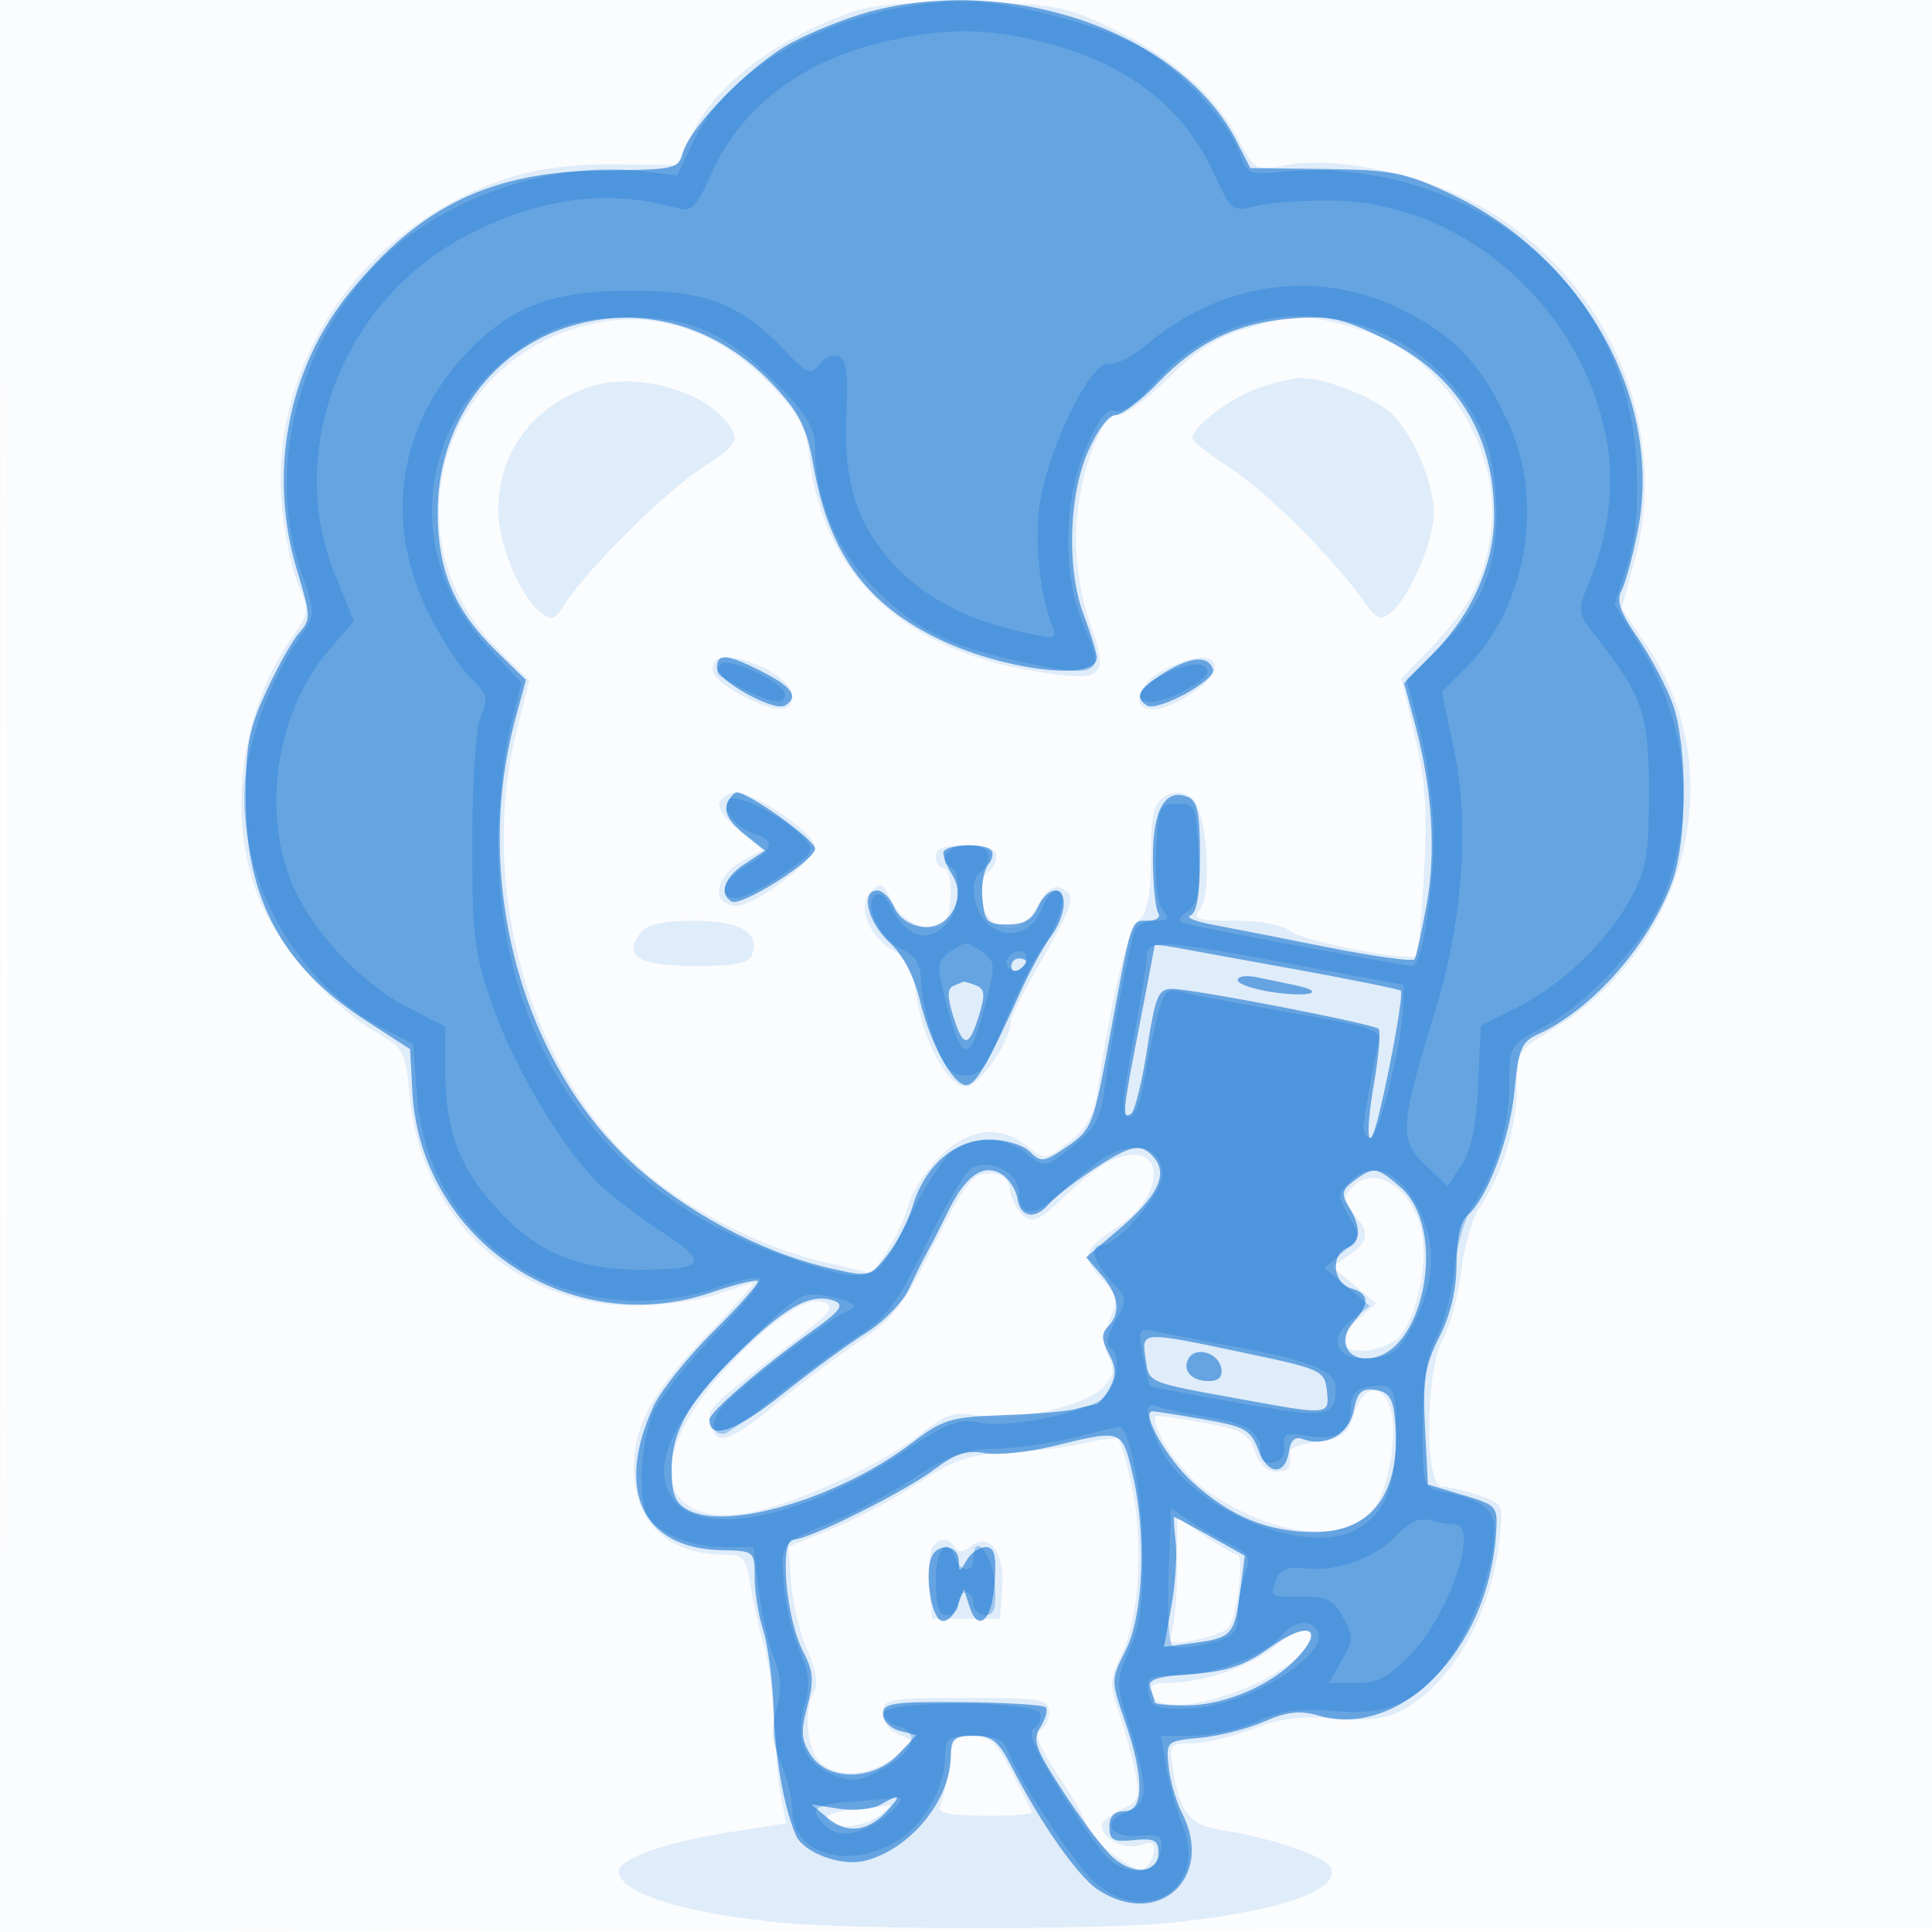 <svg xmlns="http://www.w3.org/2000/svg" width="256" height="256"><path fill-opacity=".016" d="M0 128.004v128.004l128.25-.254 128.25-.254.254-127.75L257.008 0H0v128.004m.485.496c0 70.4.119 99.053.265 63.672.146-35.38.146-92.98 0-128C.604 29.153.485 58.1.485 128.5" fill="#1976D2" fill-rule="evenodd"/><path fill-opacity=".119" d="M113.416 1.436c-9.97 3.273-18.499 9.623-21.658 16.125l-2.09 4.303-8.084-.094c-10.218-.119-17.483 1.979-25.58 7.386-12.538 8.373-19.838 22.891-18.715 37.218.307 3.919 1.283 8.835 2.168 10.924 1.545 3.645 1.521 3.924-.593 6.893-6.874 9.654-8.821 23.504-4.81 34.223 2.388 6.383 9.35 14.567 15.418 18.123 4.148 2.43 4.254 2.627 4.843 8.932 1.485 15.908 14.068 27.528 29.809 27.53 3.644.001 8.538-.674 10.876-1.499 2.338-.825 4.494-1.5 4.79-1.5.296 0-2.469 3.115-6.144 6.922C86.461 184.364 84 188.853 84 194.518 84 201.724 88.491 206 96.061 206c2.481 0 2.83.434 3.421 4.25.362 2.338 1.142 5.807 1.735 7.709.592 1.903 1.19 6.403 1.329 10 .139 3.598.562 8.142.94 10.098l.688 3.557-7.588 1.18C88.324 244.078 82 246.304 82 247.926c0 2.919 8.648 5.628 21.921 6.867 9.651.9 41.414.917 50.579.027 14.589-1.418 23.043-4.241 21.868-7.302-.575-1.499-7.786-3.982-14.606-5.03-4.09-.628-5.425-2.299-6.317-7.909-.547-3.448-.456-3.579 2.483-3.579 1.678 0 5.307-.857 8.064-1.905 3.71-1.41 6.524-1.768 10.824-1.378 4.195.38 6.665.086 8.879-1.059 6.465-3.343 11.793-12.454 12.928-22.104.617-5.257.609-5.278-2.651-6.414-1.799-.627-3.991-1.14-4.871-1.141-2.387 0-2.285-15.248.13-19.663.952-1.74 2.03-5.79 2.394-9 .365-3.21 1.508-7.044 2.54-8.52 2.867-4.1 4.835-10.549 4.835-15.847 0-4.564.191-4.891 4.25-7.273 18.269-10.722 24.308-34.264 13.073-50.96l-3.443-5.115 1.705-6.299c5.106-18.862-4.497-39.319-22.585-48.111-7.413-3.603-17.591-5.467-23.589-4.32-4.065.777-4.101.757-6.398-3.572-3.114-5.87-8.908-10.902-16.89-14.668C141.038.779 139.566.508 129 .311c-7.47-.14-12.931.255-15.584 1.125M75.183 43.852c-17.77 6.303-22.801 28.583-9.465 41.918l4.405 4.406-1.665 6.639c-4.957 19.766 1.111 43.122 14.645 56.365 6.539 6.398 16.819 11.892 26.465 14.142l6.038 1.409 2.033-3.116c1.118-1.713 2.358-4.424 2.756-6.024.398-1.6 2.226-4.412 4.064-6.25 3.872-3.872 8.023-4.391 11.648-1.456 2.297 1.86 2.369 1.853 5.486-.524 2.354-1.795 3.321-3.487 3.794-6.635 1.941-12.905 3.977-21.381 5.46-22.726 1.232-1.118 1.653-3.253 1.653-8.391 0-5.476.359-7.118 1.75-7.995 1.273-.803 2.227-.804 3.5-.005 2.146 1.348 3.041 12.733 1.178 14.978-.987 1.19-.257 1.413 4.621 1.413 3.429 0 6.438.553 7.372 1.354 1.525 1.308 15.921 4.137 16.763 3.295.228-.228.682-5.14 1.01-10.916.466-8.233.204-12.157-1.211-18.166l-1.805-7.664 4.053-4.201c4.979-5.164 6.986-9.032 7.8-15.035 1.546-11.399-6.506-23.8-17.59-27.092-6.611-1.963-8.271-1.963-14.882 0-3.852 1.144-6.654 2.925-10.229 6.5-2.709 2.709-5.715 4.925-6.68 4.925-2.523 0-5.594 9.059-5.594 16.5 0 3.427.824 8.252 1.92 11.252 2.553 6.983 1.8 7.648-7.07 6.241-17.63-2.795-28.29-12.771-30.115-28.183-.509-4.299-1.314-5.802-5.319-9.936-7.753-8.001-17.113-10.454-26.789-7.022m2.472 7.561c-7.321 2.697-11.677 8.801-11.633 16.305.025 4.317 2.803 11.072 5.457 13.268 1.625 1.345 1.947 1.251 3.39-1 2.967-4.625 13.407-14.955 18.268-18.074 4.045-2.595 4.674-3.397 3.86-4.917-2.719-5.08-12.802-7.99-19.342-5.582m89 .046C162.963 52.775 158 56.566 158 58.07c0 .397 2.189 2.126 4.864 3.843 4.823 3.094 13.693 11.899 17.739 17.608 1.809 2.552 2.327 2.782 3.7 1.642 2.536-2.104 5.699-9.478 5.675-13.229-.026-4.115-2.899-10.726-5.771-13.279-2.347-2.088-8.704-4.567-11.707-4.567-1.1 0-3.73.617-5.845 1.371m-72.03 36.339c-.772 1.249.596 2.78 4.075 4.562 4.17 2.137 6.3 2.077 6.3-.175 0-2.814-8.996-6.619-10.375-4.387m59.625.947c-3.496 1.74-4.501 5.258-1.5 5.251 2.617-.005 8.25-3.748 8.25-5.481 0-1.926-2.595-1.837-6.75.23m-58.86 17.432c-.433.701.558 2.251 2.447 3.828l3.175 2.651-2.453 1.312c-3.891 2.083-4.5 6.032-.93 6.032 2.462 0 10.371-5.952 10.371-7.805 0-1.75-7.932-7.195-10.482-7.195-.77 0-1.727.53-2.128 1.177M124 113.5c0 .825.45 1.5 1 1.5 1.337 0 1.287 6.705-.057 7.535-1.966 1.215-5.593-.472-6.824-3.173-1.088-2.387-1.39-2.519-2.724-1.186-1.904 1.904-.278 6.014 3.094 7.818 1.636.876 2.436 2.439 2.871 5.613.841 6.135 4.194 12.393 6.64 12.393 1.799 0 6-6.212 6-8.872 0-.524 1.8-4.074 4-7.89 4.412-7.653 4.7-8.755 2.508-9.597-.973-.373-2.026.459-3.026 2.393-1.596 3.088-4.222 3.826-6.282 1.766-1.456-1.456-1.582-5.446-.2-6.3.55-.34 1-1.266 1-2.059 0-1.014-1.184-1.441-4-1.441-2.889 0-4 .417-4 1.5m-38.989 9.987C82.408 126.624 84.539 128 92 128c5.382 0 7.201-.36 7.643-1.513C100.755 123.591 98.046 122 92 122c-3.874 0-6.159.486-6.989 1.487M146.5 154.16c-1.1.605-3.667 2.688-5.705 4.629-3.055 2.91-3.967 3.313-5.19 2.298-.817-.678-1.624-2.212-1.795-3.41-.224-1.573-1.004-2.177-2.81-2.177-2.154 0-3.152 1.298-7.216 9.386-4.103 8.168-5.401 9.844-10 12.912-2.906 1.939-7.932 5.72-11.168 8.402-6.04 5.007-7.851 5.499-8.471 2.301-.375-1.934-.268-2.04 10.251-10.17 5.811-4.491 6.419-5.255 4.631-5.822-2.328-.739-7.396 2.836-13.328 9.403-10.151 11.235-8.658 20.35 3.049 18.609 5.852-.87 18.025-6.381 23.27-10.535 3.348-2.652 4.422-2.994 7.556-2.406 4.771.895 14.445-1.319 16.661-3.813 1.353-1.522 1.5-2.394.667-3.951-.776-1.449-.734-2.807.152-4.946 1.078-2.602.97-3.215-.916-5.224-2.95-3.139-2.726-3.991 1.843-7.015 7.389-4.89 6.04-12.605-1.481-8.471m32.484 3.359c-1.027 1.238-.957 1.853.378 3.328 2.197 2.429 2.065 3.613-.612 5.469l-2.25 1.56 2.934 2.414 2.934 2.415-2.184 1.87c-1.201 1.028-2.184 2.444-2.184 3.147 0 1.996 5.474 1.517 7.435-.65 2.269-2.508 3.785-9.38 2.997-13.583-1.15-6.131-6.505-9.515-9.448-5.97m.416 29.932c-.754 2.556-1.512 3.13-4.683 3.549-2.081.275-3.768.838-3.75 1.25.105 2.387-.143 2.75-1.884 2.75-1.195 0-2.256-1.02-2.82-2.712-.788-2.363-1.699-2.856-7.084-3.829-3.398-.615-6.179-.955-6.179-.756 0 2.501 3.684 7.665 7.15 10.022 9.075 6.171 18.619 6.981 22.1 1.875 1.633-2.394 2.801-8.81 2.194-12.045-.824-4.391-3.76-4.452-5.044-.104m-35.9 3.81c-2.2.501-6.762 1.06-10.138 1.241-5.081.272-7.084.957-11.634 3.978-3.022 2.007-8.135 4.731-11.362 6.054l-5.866 2.406.321 4.78c.176 2.629 1.138 6.635 2.137 8.903 1.143 2.592 1.493 4.634.945 5.5-1.414 2.233-1.028 7.609.668 9.306 2.222 2.221 6.679 1.948 9.928-.607 2.72-2.139 2.731-2.193.635-2.968-1.22-.451-2.134-1.66-2.134-2.822 0-1.92.609-2.032 11-2.032 10.174 0 11 .144 11 1.917 0 1.054-.562 2.104-1.25 2.334-.839.28-.018 2.274 2.5 6.068 2.063 3.108 3.75 6.067 3.75 6.577 0 1.424 6.106 6.235 7.376 5.813.618-.206 1.278-1.168 1.466-2.138.27-1.395-.106-1.622-1.798-1.085-2.114.671-5.044-.857-5.044-2.63 0-.494 1.159-1.427 2.575-2.072 2.281-1.039 2.499-1.575 1.913-4.699-.364-1.939-1.329-5.492-2.145-7.896-1.353-3.986-1.329-4.694.281-8.03 2.321-4.811 2.931-14.833 1.354-22.261-.695-3.276-1.537-6.09-1.871-6.253-.334-.163-2.407.114-4.607.616m12.486 16.019c-.007 3.421-.284 7.232-.616 8.468-.559 2.085-.358 2.202 2.764 1.61 1.851-.352 3.885-1.045 4.519-1.54 1.2-.939 2.326-9.818 1.244-9.818-.34 0-2.256-1.111-4.257-2.47l-3.64-2.47-.014 6.22m-32.584-1.885c-.294.767-.393 3.129-.219 5.25l.317 3.855h9l.3-4.086c.347-4.742-1.776-7.509-4.211-5.488-.965.801-1.616.839-2.059.123-.913-1.478-2.495-1.303-3.128.346m45.748 12.594c-3.331 2.807-9.734 5.011-14.561 5.011-1.919 0-2.377.39-1.904 1.621 1.359 3.542 15.933-.841 20.302-6.106 2.511-3.025-.399-3.425-3.837-.526m-43.383 15.761c-.244 2.063-.745 4.425-1.113 5.25-.556 1.244.446 1.516 5.869 1.594 3.597.051 6.402-.174 6.235-.5l-2.73-5.344c-1.988-3.892-2.913-4.75-5.122-4.75-2.37 0-2.75.454-3.139 3.75m-12.54 5.983c-2.35.211-4.011.808-3.691 1.326.881 1.424 4.835 1.127 7.023-.527 1.067-.808 1.716-1.404 1.441-1.325-.275.078-2.423.315-4.773.526" fill="#1976D2" fill-rule="evenodd"/><path fill-opacity=".606" d="M115.105 1.583c-2.968.798-7.625 2.664-10.349 4.146-5.35 2.912-13.447 11.195-14.314 14.642-.498 1.983-1.201 2.134-10.238 2.199-14.983.108-24.43 4.608-33.798 16.099-8.331 10.22-10.955 24.121-6.999 37.078 1.757 5.754 1.781 6.388.297 8.027-.886.979-2.859 4.468-4.386 7.753-2.353 5.065-2.773 7.265-2.761 14.473.022 13.125 4.896 22.093 15.86 29.187l5.918 3.829.301 5.584c1.063 19.699 20.861 33.028 39.605 26.665 3.158-1.072 5.935-1.756 6.17-1.52.236.236-2.372 3.202-5.795 6.592-3.424 3.39-7.02 7.873-7.991 9.964-5.162 11.104-1.523 18.882 8.937 19.105 4.388.093 4.438.133 4.438 3.601 0 1.928.508 5.078 1.129 7 .621 1.921 1.241 6.643 1.378 10.493.234 6.575 1.343 12.861 2.94 16.658.974 2.319 6.006 4.196 9.138 3.41 6.076-1.525 11.415-8.086 11.415-14.028 0-2.152.456-2.54 2.98-2.54 2.477 0 3.329.685 5.051 4.061 3.836 7.519 8.803 14.6 11.465 16.345 8.02 5.254 15.531-1.652 11.105-10.211-.769-1.487-1.557-4.234-1.75-6.104-.347-3.364-.304-3.404 4.149-3.815 2.475-.228 6.3-1.198 8.5-2.155 3.035-1.32 4.767-1.514 7.18-.806 10.787 3.168 22.427-8.613 23.53-23.815.287-3.964.248-4.013-4.358-5.397l-4.648-1.396-.38-7.524c-.32-6.326-.018-8.238 1.898-12.022 1.503-2.969 2.278-6.272 2.278-9.708 0-3.268.527-5.645 1.414-6.381 2.636-2.188 5.675-10.217 6.267-16.559.516-5.522.91-6.461 3.14-7.478 7.195-3.277 14.804-11.951 17.787-20.274 1.991-5.555 2-18.051.017-23.522-.849-2.344-2.931-6.276-4.625-8.739-2.324-3.377-2.85-4.912-2.14-6.239.518-.969 1.489-4.545 2.159-7.949 3.408-17.327-7.108-36.269-24.76-44.598-6.082-2.87-7.751-3.202-16.668-3.317l-9.909-.128-1.855-3.615c-7.337-14.302-29.78-22.165-48.722-17.071M74.463 43.591C64.482 47.135 58 56.699 58 67.881c0 7.748 2.215 12.97 7.824 18.447l3.858 3.768-1.402 5.202c-5.638 20.907.581 44.859 15.197 58.532 7.035 6.58 17.278 12.088 26.385 14.187 5.328 1.228 5.375 1.218 7.662-1.64 1.265-1.583 2.789-4.503 3.387-6.49 1.634-5.432 5.582-8.887 10.154-8.887 2.148 0 4.488.696 5.398 1.606 1.474 1.474 1.881 1.416 4.969-.7 3.206-2.196 3.463-2.845 5.495-13.855C150.011 121.343 149.8 122 152.078 122c1.188 0 1.765-.445 1.382-1.065-.362-.585-.675-3.77-.695-7.077-.041-6.48 1.581-9.43 4.557-8.288 1.359.521 1.678 2.035 1.678 7.954 0 4.938-.406 7.457-1.25 7.765-.687.25.55.791 2.75 1.202 2.2.412 9.072 1.761 15.271 2.999 6.199 1.238 11.447 1.966 11.663 1.617.216-.35.927-3.554 1.58-7.121 1.296-7.077.774-15.423-1.5-23.976l-1.46-5.49 3.92-4.01c5.117-5.235 7.976-11.705 8.004-18.111.046-10.695-4.931-18.774-14.455-23.462-5.571-2.743-7.26-3.122-12.243-2.746-7.306.55-12.632 3.098-17.84 8.533-2.253 2.352-4.794 4.276-5.645 4.276-.902 0-2.435 2.061-3.672 4.935-2.545 5.917-2.777 15.615-.515 21.565.836 2.2 1.604 4.675 1.706 5.5.427 3.449-12.662 1.856-21.531-2.619-9.25-4.669-14.005-11.395-15.979-22.604-.898-5.098-1.824-6.99-5.198-10.627-7.661-8.254-18.206-11.087-28.143-7.559M95 88.48c0 1.7 7.583 5.896 9.034 4.999 1.834-1.133.952-2.445-2.994-4.459-4.716-2.405-6.04-2.524-6.04-.54m59.25.682c-3.341 2.078-3.973 3.273-2.284 4.317 1.422.879 9.233-3.383 8.767-4.783-.63-1.891-2.963-1.723-6.483.466m-57.926 17.435c-.397 1.035.384 2.393 2.218 3.855l2.831 2.257-2.686 1.761c-2.705 1.772-3.47 3.928-1.768 4.98 1.249.772 11.081-5.435 11.081-6.995 0-1.146-8.776-7.455-10.369-7.455-.382 0-.97.719-1.307 1.597M125 113.014c0 .557.537 1.874 1.194 2.925 1.946 3.116-.448 7.28-3.952 6.877-1.692-.195-3.12-1.178-3.729-2.566-.543-1.237-1.556-2.25-2.25-2.25-2.277 0-1.323 4.142 1.578 6.851 1.793 1.676 3.29 4.528 4.06 7.736 1.455 6.065 4.681 11.713 6.379 11.169 1.233-.395 2.789-3.155 6.907-12.256 1.244-2.75 3.061-6.073 4.038-7.385 2.061-2.769 2.341-6.115.512-6.115-.694 0-1.707 1.013-2.25 2.25-.708 1.614-1.835 2.25-3.987 2.25-2.666 0-3.035-.369-3.318-3.315-.175-1.824.158-3.89.741-4.592.583-.703.764-1.573.402-1.935-1.055-1.054-6.325-.758-6.325.356m27.997 12.261c-.002.124-.902 4.853-2 10.51-2.257 11.625-2.345 12.548-1.122 11.792.481-.297 1.436-4.149 2.122-8.559 1.111-7.143 1.48-8.014 3.375-7.98 3.057.055 26.625 4.625 27.292 5.293.308.308.037 3.562-.601 7.232-1.269 7.283-.753 9.975.726 3.788 1.639-6.858 3.191-15.704 2.82-16.075-.198-.199-6.379-1.454-13.735-2.79s-14.612-2.656-16.124-2.932c-1.512-.277-2.751-.403-2.753-.279M134 128.059c0 .582.45.781 1 .441s1-.816 1-1.059-.45-.441-1-.441-1 .477-1 1.059m30 1.808c0 .498 2.066 1.216 4.592 1.594 4.925.739 7.377-.001 3.026-.912-1.44-.302-3.743-.783-5.118-1.068-1.375-.286-2.5-.112-2.5.386m-37.642.759c-.836.343-.858 1.394-.082 3.921 1.334 4.347 2.113 4.351 3.443.017.856-2.79.778-3.543-.414-4-.808-.31-1.544-.528-1.637-.485-.092.043-.682.29-1.31.547m18.412 24.403c-2.516 1.666-5.123 3.691-5.794 4.5-1.77 2.132-3.787 1.804-4.156-.677-.176-1.181-1.107-2.641-2.07-3.245-2.429-1.522-4.79.118-7.162 4.977-1.052 2.154-2.299 4.591-2.77 5.416-.472.825-1.529 2.96-2.349 4.744-.82 1.785-3.399 4.432-5.73 5.884-2.331 1.451-7.301 5.092-11.043 8.092-6.155 4.933-9.696 6.177-9.696 3.405 0-1.016 6.859-6.924 13.876-11.954 3.414-2.447 4.019-3.274 2.748-3.762-2.944-1.129-6.05.428-11.818 5.927-7.353 7.009-9.798 11.094-9.802 16.379-.003 3.287.468 4.467 2.139 5.362 5.297 2.835 20.205-1.643 29.765-8.94 4.003-3.056 5.115-3.391 12.002-3.62 4.174-.138 8.49-.502 9.59-.808 1.1-.306 2.322-.59 2.715-.632.393-.043 1.226-1.033 1.852-2.202.867-1.62.833-2.694-.145-4.52-.985-1.84-1.008-2.669-.102-3.575 1.745-1.745 1.439-4.175-.859-6.825l-2.039-2.351 4.48-3.83c4.966-4.244 6.377-7.13 4.558-9.322-1.729-2.084-3.045-1.831-8.19 1.577m34.671 1.41c-1.652 1.225-1.755 1.744-.691 3.487 1.669 2.734 1.577 4.734-.25 5.436-2.23.855-1.868 4.729.5 5.348 2.423.634 2.543 2.033.379 4.424-2.017 2.228-1.131 4.866 1.635 4.866 7.627 0 11.011-17.141 4.492-22.748-3.081-2.65-3.509-2.708-6.065-.813m-27.653 23.571c.485 3.305-.047 3.082 13.072 5.469 11.257 2.048 11.332 2.039 10.956-1.229-.303-2.64-.737-2.839-10.816-4.964-13.886-2.929-13.749-2.936-13.212.724m5.746-.065c-.965 1.561.305 3.055 2.598 3.055 1.375 0 1.908-.552 1.68-1.739-.384-1.992-3.305-2.891-4.278-1.316m21.828 6.997c-.634 3.166-3.77 4.883-6.797 3.721-.932-.357-1.551.195-1.753 1.564-.492 3.339-2.785 3.306-4.054-.058-1.026-2.718-1.778-3.141-7.283-4.1-3.376-.588-6.416-1.069-6.755-1.069-1.675 0 1.912 6.339 5.341 9.436 5.036 4.549 9.979 6.564 16.107 6.564 7.795 0 11.584-5.355 10.659-15.067-.255-2.682-.822-3.503-2.588-3.754-1.829-.26-2.378.268-2.877 2.763m-39.862 4.69c-3.3.807-7.371 1.216-9.046.91-2.303-.42-3.889.081-6.5 2.058-4.021 3.043-16.745 9.4-18.815 9.4-1.909 0-1.008 10.42 1.286 14.854 1.351 2.613 1.449 3.902.548 7.245-.9 3.342-.812 4.497.489 6.484 2.257 3.444 8.284 3.38 11.574-.122l2.385-2.538-2.21-.578c-1.216-.318-2.211-1.323-2.211-2.234 0-1.441 1.357-1.643 10.486-1.563 5.768.05 10.749.354 11.07.674.32.321.016 1.49-.676 2.598-1.099 1.761-.74 2.814 2.848 8.348 2.258 3.482 5.136 7.364 6.394 8.625 2.748 2.753 6.378 2.587 6.378-.293 0-1.656-.558-1.944-3.25-1.675-2.727.273-3.25-.008-3.25-1.75 0-1.408.642-2.075 2-2.075 2.622 0 2.642-4.452.052-11.955-1.858-5.382-1.857-5.507.105-9.353 2.377-4.658 2.79-15.575.891-23.494-1.402-5.843-1.328-5.818-10.548-3.566m16.285 12.653c.211 1.807-.052 5.684-.585 8.616l-.969 5.331 4.005-.537c4.983-.668 5.364-1.097 6.106-6.876l.601-4.68-4.598-2.57c-2.528-1.413-4.675-2.569-4.77-2.569-.095 0-.001 1.478.21 3.285m-32.387 2.12c-.892 2.324.014 7.912 1.353 8.352.688.226 1.637-.632 2.109-1.907l.857-2.317.726 2.288c1.165 3.671 3.031 1.923 3.362-3.149.236-3.628-.032-4.672-1.201-4.672-.827 0-1.963.787-2.524 1.75-.971 1.667-1.021 1.667-1.05 0-.036-2.085-2.861-2.353-3.632-.345m44.857 11.918c-3.311 2.378-5.578 3.145-10.309 3.487-4.792.347-5.947.745-5.505 1.896.307.802.559 1.646.559 1.876 0 .23 1.912.408 4.25.396 5.096-.026 11.345-2.732 14.687-6.359 3.686-4.002 1.27-4.852-3.682-1.296m-51.617 20.82c-1.025.595-3.5.828-5.5.517l-3.638-.565 2.246 1.86c2.548 2.109 5.318 1.737 7.844-1.055 1.945-2.148 1.732-2.317-.952-.757" fill="#1976D2" fill-rule="evenodd"/><path fill-opacity=".323" d="M116.773 1.555c-11.76 2.851-21.045 9.243-24.853 17.111l-2.216 4.577-4.741-.561c-11.902-1.41-26.324 3.584-34.784 12.044-10.665 10.664-14.92 27.373-10.374 40.737 1.956 5.75 1.965 6.053.242 8.5-3.25 4.617-5.793 10.462-7.088 16.287-2.892 13.016 4.982 29.197 17.418 35.794l4.381 2.324.473 6.566c1.443 20.017 20.648 32.266 40.114 25.585 2.664-.914 5.101-1.406 5.415-1.092.314.314-2.437 3.686-6.113 7.493-3.676 3.808-7.35 8.519-8.165 10.47-1.526 3.65-1.958 10.207-.861 13.065.924 2.407 5.749 4.545 10.257 4.545h3.978l.693 5.75c.381 3.162 1.282 7.193 2.003 8.957.945 2.313 1.041 4.182.346 6.702-.728 2.635-.588 4.397.568 7.165.844 2.019 1.534 4.94 1.534 6.491 0 5.562 7.52 7.744 13.701 3.975 3.674-2.239 6.4-6.891 6.52-11.124.077-2.687.377-2.916 3.824-2.916 2.645 0 3.934.513 4.4 1.75 1.578 4.194 9.056 15.493 11.756 17.766 6.962 5.858 14.903.456 11.456-7.794-.787-1.884-1.747-5.292-2.132-7.574l-.701-4.148 4.338-.022c2.386-.012 6.212-.873 8.503-1.913 3.183-1.445 5.554-1.765 10.063-1.356 7.269.659 11.059-1.052 15.302-6.909 3.185-4.397 5.97-12.328 5.97-17.003 0-2.912-1.509-4.03-7-5.184-2.426-.51-2.499-.77-2.471-8.819.021-6.044.518-9.206 1.834-11.657.992-1.849 2.056-5.899 2.364-9 .308-3.1 1.405-6.845 2.437-8.321 2.924-4.179 4.836-10.581 4.836-16.193 0-5.053.064-5.161 4.486-7.506 5.627-2.986 13.07-10.859 15.538-16.437 4.798-10.849 3.852-23.481-2.535-33.829l-3.558-5.764 1.639-5.01c1.149-3.513 1.532-7.499 1.284-13.347-.653-15.386-9.306-28.303-23.368-34.884-7.186-3.362-15.537-4.85-23.098-4.115-4.96.482-5.144.407-6.164-2.519-1.417-4.063-7.621-10.774-12.727-13.766-5.21-3.054-18.327-6.473-24.407-6.363-2.524.046-7.167.708-10.317 1.472m1.226 3.798c-11.333 2.443-19.653 8.599-23.659 17.504-2.092 4.651-2.702 5.274-4.625 4.725-9.13-2.61-18.278-1.406-27.967 3.68-16.3 8.555-24.01 28.382-17.401 44.745l2.545 6.301-3.412 3.987c-6.907 8.069-8.893 21.532-4.602 31.205 2.762 6.227 9.144 12.911 15.372 16.101l4.75 2.433v5.617c0 8.027 1.764 12.871 6.681 18.339 5.236 5.824 10.757 8.224 18.962 8.245 8.811.022 9.382-.863 3.178-4.922-2.927-1.914-6.594-4.68-8.151-6.147-4.895-4.612-11.435-15.437-14.322-23.704-2.533-7.255-2.779-9.205-2.764-21.962.01-8.167.489-15.099 1.149-16.639.991-2.307.822-2.93-1.343-4.964-1.362-1.28-3.919-5.258-5.683-8.841-5.74-11.66-4.035-24.152 4.601-33.711 5.939-6.575 11.653-8.848 22.192-8.828 10.212.02 14.449 1.651 20.414 7.862 3.01 3.134 3.553 3.365 4.587 1.95.645-.882 1.805-1.394 2.578-1.136 1.071.357 1.327 2.135 1.079 7.494-.403 8.741 1.169 14.167 5.61 19.355 4.004 4.677 9.55 7.784 17.061 9.557 4.877 1.151 5.274 1.115 4.678-.421-1.921-4.941-2.568-12.567-1.503-17.699 1.597-7.69 6.733-17.649 8.912-17.28.943.16 3.26-1.015 5.149-2.61 9.847-8.312 22.71-10.04 33.735-4.531 7.031 3.513 10.472 7.171 14.058 14.942 4.869 10.554 2.435 24.46-5.707 32.605l-3.104 3.104 1.575 7.396c2.15 10.097 1.236 22.855-2.514 35.071-4.629 15.078-4.738 16.846-1.246 20.192l2.959 2.835 1.84-2.807c1.278-1.951 1.948-5.197 2.197-10.639l.357-7.832 4.927-2.497c5.984-3.032 11.984-8.862 15.064-14.637 1.922-3.604 2.289-5.812 2.291-13.791.003-10.223-.837-12.766-6.672-20.192-2.771-3.526-2.837-3.844-1.479-7.093 2.81-6.727 3.668-13.269 2.544-19.406-3.239-17.685-19.074-31.526-36.296-31.726-3.902-.046-8.512.28-10.244.725-3.067.786-3.216.666-5.594-4.5-4.243-9.219-12.479-15.154-24.555-17.693-6.494-1.366-11.033-1.307-18.202.238m-45.475 38.71c-16.516 8.238-20.364 28.248-7.985 41.529l4.574 4.908-1.556 6.206c-.857 3.413-1.55 10.163-1.542 15 .044 26.283 13.57 46.126 37.122 54.46 12.366 4.376 12.93 4.225 17.24-4.612 1.997-4.095 4.629-8.145 5.849-9a8.249 8.249 0 0 1 9.897.345c2.33 1.886 2.369 1.88 5.979-.979 2.87-2.274 3.75-3.775 4.191-7.149.915-7.008 3.579-20.754 4.224-21.799.331-.535 1.53-.972 2.664-.972 1.665 0 1.837-.273.891-1.413-.705-.849-1.052-3.938-.872-7.75.285-6.013.428-6.337 2.8-6.337 2.378 0 2.515.316 2.804 6.474.243 5.187-.036 6.723-1.404 7.723-1.37 1.002-1.43 1.335-.303 1.688 1.585.497 29.039 5.628 30.07 5.62 1.228-.009 2.834-10.024 2.775-17.304-.031-3.961-.847-10.229-1.813-13.931l-1.755-6.729 3.898-3.771c5.866-5.675 8.023-10.592 8.01-18.267-.006-3.813-.686-8.039-1.644-10.216-7.767-17.652-30.952-21.462-43.545-7.155-2.417 2.746-4.417 4.181-5.335 3.829-1.039-.399-2.148.986-3.795 4.738-3.143 7.157-3.224 17.354-.192 24.096 2.747 6.108 1.788 6.612-8.38 4.405-9.789-2.124-13.955-4.21-19.566-9.798C110.937 73.033 108 66.07 108 59.35c0-2.568-1.039-4.356-4.75-8.177-6.758-6.959-11.617-9.182-19.96-9.133-4.703.027-8.012.649-10.766 2.023m22.93 44.011c-.781 1.264-.805 1.239 3.246 3.299 3.655 1.858 5.3 2.059 5.3.647 0-1.579-7.786-5.175-8.546-3.946m58.296 1.498c-3.013 1.635-3.641 3.428-1.2 3.428 2.172 0 7.45-2.852 7.45-4.026 0-1.417-3.079-1.122-6.25.598m-57.263 16.449c-.823 1.332 1.074 3.705 3.603 4.508 2.7.856 2.376 2.082-1.09 4.13-3.209 1.896-4.015 4.341-1.43 4.341.863 0 3.594-1.393 6.069-3.095 4.131-2.843 4.372-3.235 2.953-4.803-2.595-2.868-9.368-6.273-10.105-5.081m28.895 7.17c-.405.655-.206 1.368.441 1.583 1.712.571 1.442 5.819-.394 7.655-2.635 2.634-5.197 1.84-7.372-2.286-.789-1.498-1.591-2.009-2.198-1.402-1.411 1.411.918 5.836 3.751 7.127 1.789.815 2.404 1.911 2.444 4.361.03 1.799.831 5.296 1.779 7.771 1.374 3.585 2.206 4.5 4.098 4.5 2.002 0 2.817-1.094 5.199-6.974 1.554-3.835 3.715-8.178 4.803-9.649 2.479-3.353 3.714-7.877 2.151-7.877-.624 0-1.547 1.086-2.051 2.414-1.246 3.275-4.649 4.243-7.105 2.021-2.051-1.856-2.593-5.906-.928-6.935.55-.34 1-1.266 1-2.059 0-1.757-4.561-1.96-5.618-.25m.298 13.059c-1.542 1.132-1.573 1.746-.33 6.527 1.442 5.551 2.233 6.973 3.289 5.917.352-.352 1.257-3.014 2.011-5.917 1.243-4.781 1.212-5.395-.33-6.527-.936-.687-1.98-1.25-2.32-1.25-.34 0-1.384.563-2.32 1.25m26.276.5c-.025.963-.864 6.137-1.865 11.5-1.422 7.623-1.541 9.75-.543 9.75.728 0 1.567-1.824 1.954-4.25.373-2.338 1.15-6.199 1.727-8.58.902-3.724 1.345-4.25 3.16-3.759 1.161.314 7.654 1.549 14.429 2.743 11.72 2.066 12.291 2.278 11.768 4.361-.515 2.052-1.419 7.086-1.882 10.485-.112.825.246 1.64.796 1.811 1.054.329 4.241-12.198 4.404-17.312l.096-3.001-14.75-2.751c-17.495-3.264-19.235-3.354-19.294-.997m-18.413.181c-.683 1.105.894 2.299 1.818 1.375.95-.951.773-2.306-.302-2.306-.518 0-1.2.419-1.516.931m12.43 26.72c-1.36.908-3.897 2.984-5.637 4.613-3.313 3.102-5.336 2.971-5.336-.344 0-2.722-4.387-4.674-6.521-2.902-.87.721-3.538 5.315-5.93 10.207-3.581 7.326-5.116 9.386-8.699 11.67-2.392 1.526-7.236 5.099-10.764 7.94-3.528 2.841-6.763 5.165-7.191 5.165-2.105 0-1.711-2.267.799-4.596 3.653-3.39 13.903-11.094 15.535-11.677 1.796-.641.79-1.341-2.949-2.052-2.964-.564-3.803-.04-10.568 6.606-10.254 10.074-13.167 17.187-8.695 21.234 4.537 4.106 17.676.939 29.781-7.179 5.662-3.796 7.171-4.377 9.999-3.846 4.044.758 14.042-1.251 16.453-3.307 1.869-1.595 2.367-5.684.809-6.646-.54-.334-.228-1.823.733-3.497 1.609-2.803 1.587-3.008-.559-5.292-2.304-2.453-2.935-4.748-1.304-4.748 2.123 0 8.071-6.825 8.071-9.261 0-3.874-3.853-4.876-8.027-2.088m32.785 3.019c-1.55 1.551-1.552 1.869-.032 4.443 1.576 2.668 1.546 2.849-.794 4.833l-2.432 2.062 3 2.519 3 2.518-2.406 1.85c-3.085 2.371-2.211 5.111 1.625 5.09 3.543-.02 4.638-.775 6.556-4.52 2.613-5.103 3.045-9.762 1.295-13.951-2.58-6.175-6.53-8.125-9.812-4.844m-27.289 23.031c.39 2.089.782 3.87.87 3.957.089.087 5.321 1.081 11.627 2.209 11.868 2.123 12.981 1.956 13.019-1.948.021-2.236-3.22-3.585-12.985-5.407-4.675-.871-9.567-1.816-10.871-2.098-2.256-.488-2.336-.329-1.66 3.287m29.781 4.067c-1.55.256-2.25 1.065-2.25 2.602 0 3.314-1.786 4.539-5.695 3.905-2.975-.483-3.413-.302-3.132 1.295.2 1.138-.351 1.997-1.423 2.217-1.212.249-1.75-.267-1.75-1.678 0-2.426-2.032-3.611-7.663-4.47-2.289-.349-4.876-.909-5.75-1.244-2.032-.78-2.023.883.026 5.202 3.718 7.836 18.195 14.382 25.298 11.44 4.243-1.758 6.089-5.676 6.089-12.928 0-6.425-.288-6.911-3.75-6.341M142 190.543c-3.025.755-7.622 1.391-10.216 1.415-3.708.033-5.959.844-10.524 3.792-3.194 2.063-7.821 4.583-10.283 5.602-7.671 3.173-7.506 2.982-7.156 8.284.176 2.675 1.103 6.664 2.059 8.864 1.319 3.036 1.513 4.767.804 7.183-1.375 4.683-.207 7.858 3.447 9.371 2.771 1.148 3.595 1.072 6.751-.623 4.221-2.268 5.175-4.921 2.061-5.736-1.185-.309-1.972-1.107-1.75-1.773.556-1.668 20.099-1.546 20.657.129.217.649-.155 1.52-.826 1.934-.878.543-.025 2.681 3.046 7.635 2.346 3.784 5.188 7.913 6.315 9.175 2.672 2.994 6.978 2.67 7.436-.558.283-1.991-.065-2.232-2.891-2-4 .328-5.047-1.862-1.53-3.199 2.865-1.089 2.85-2.971-.102-12.379-1.409-4.488-1.384-5.143.341-8.972 1.372-3.044 1.843-6.371 1.791-12.658-.068-8.24-1.755-17.119-3.219-16.944-.391.047-3.186.703-6.211 1.458m12.825 18.141c-.179 4.849.056 9.095.522 9.435.466.34 2.603.173 4.75-.372 3.378-.857 3.903-1.369 3.903-3.804 0-1.547.43-3.944.956-5.327.832-2.188.606-2.689-1.75-3.87-1.488-.746-3.91-2.149-5.381-3.117l-2.674-1.76-.326 8.815m30.256-5.27c-2.846 3.03-7.908 4.858-12.211 4.412-2.438-.253-3.312.139-3.91 1.753-.703 1.899-.414 2.073 3.325 2 3.469-.067 4.334.343 5.655 2.683 1.426 2.523 1.413 3.019-.143 5.75L176.093 223h3.608c2.896 0 4.344-.773 7.33-3.912 5.095-5.355 9.011-17.066 5.719-17.102-.687-.007-2.16-.258-3.272-.557-1.353-.363-2.809.294-4.397 1.985M124 209.5c0 3.333.389 4.5 1.5 4.5.825 0 1.5-.675 1.5-1.5s.45-1.5 1-1.5 1 .675 1 1.5.701 1.5 1.557 1.5c1.211 0 1.489-.93 1.25-4.172-.285-3.874-2.807-6.938-2.807-3.411 0 2.008-1.601 2.064-2.362.083-1.167-3.041-2.638-1.368-2.638 3m45.872 7.158c-2.192 2.649-9.004 5.296-13.692 5.32-3.902.02-4.288.239-4 2.272.288 2.026.84 2.237 5.536 2.115 7.322-.19 18.748-7.187 16.823-10.302-.968-1.566-3.103-1.294-4.667.595m-57.122 22.077c-4.902.387-5.614 1.001-3.55 3.065 1.887 1.887 5.037 1.405 8.3-1.269 1.657-1.358 2.328-2.394 1.5-2.315-.825.08-3.638.313-6.25.519" fill="#1976D2" fill-rule="evenodd"/></svg>